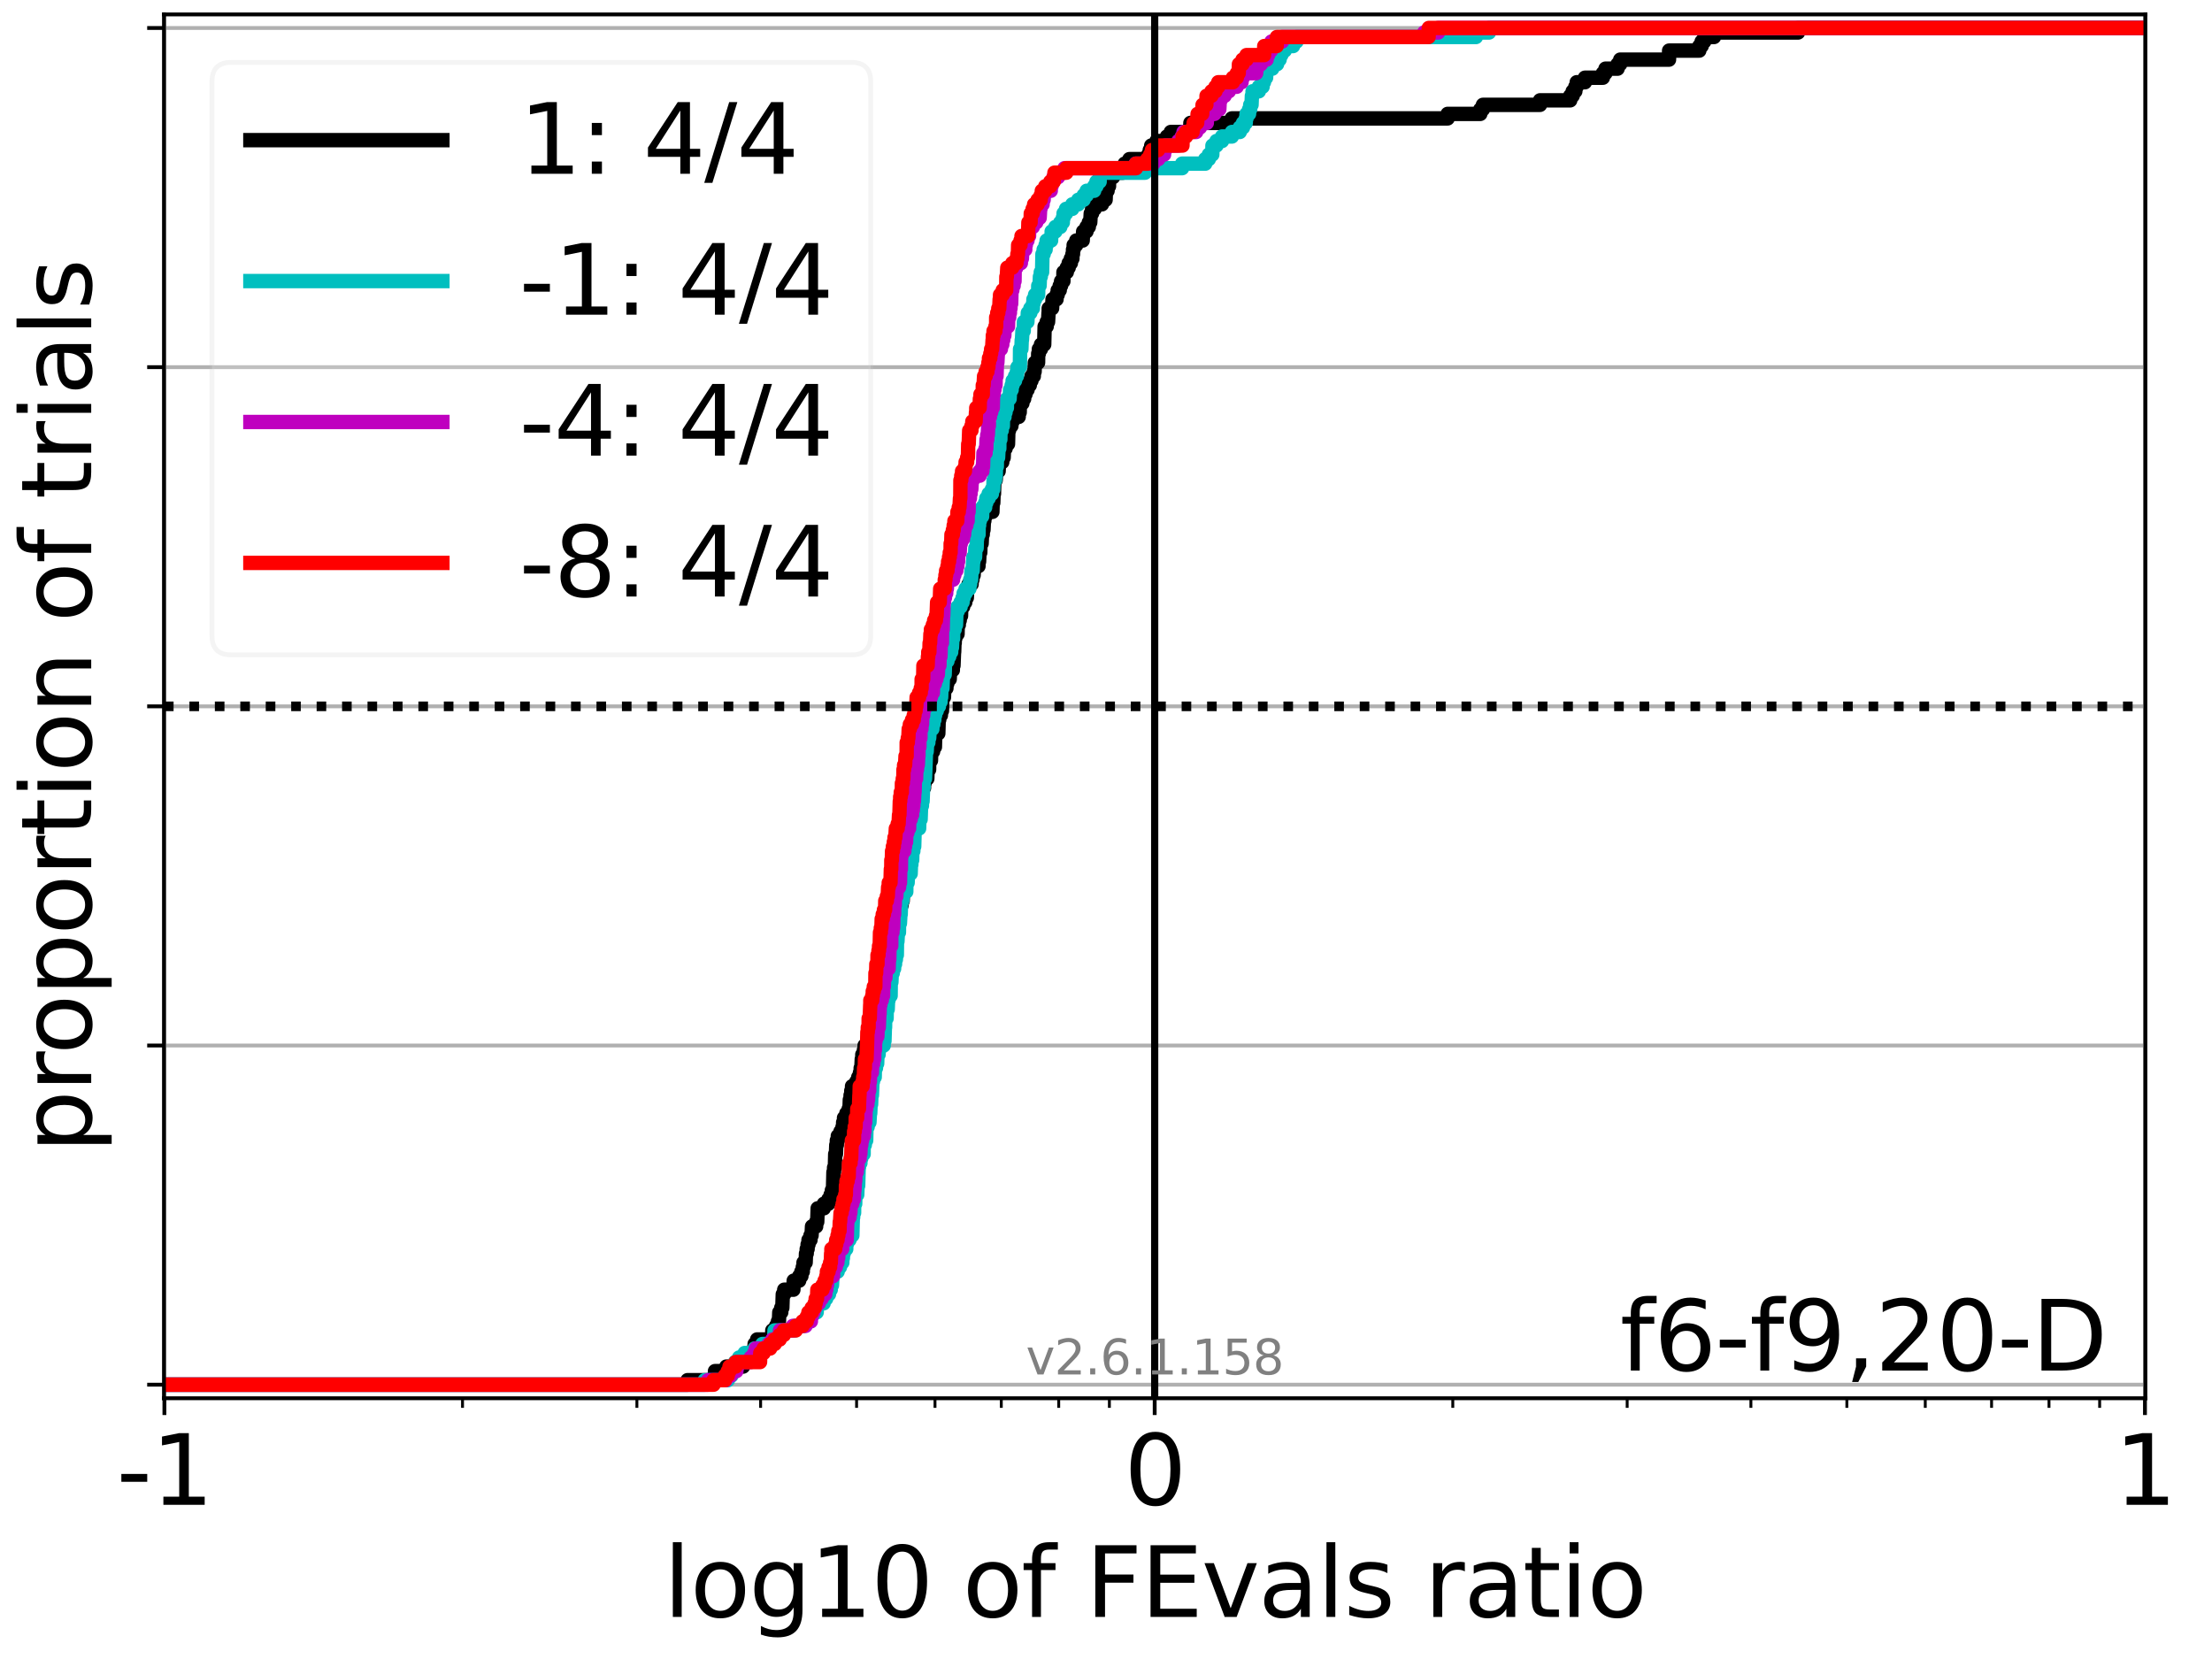 <?xml version="1.0" encoding="utf-8" standalone="no"?>
<!DOCTYPE svg PUBLIC "-//W3C//DTD SVG 1.1//EN"
  "http://www.w3.org/Graphics/SVG/1.1/DTD/svg11.dtd">
<svg xmlns:xlink="http://www.w3.org/1999/xlink" width="460.8pt" height="345.6pt" viewBox="0 0 460.8 345.6" xmlns="http://www.w3.org/2000/svg" version="1.1">
 <defs>
  <style type="text/css">*{stroke-linejoin: round; stroke-linecap: butt}</style>
 </defs>
 <g id="figure_1">
  <g id="patch_1">
   <path d="M 0 345.6 
L 460.8 345.6 
L 460.8 0 
L 0 0 
z
" style="fill: #ffffff"/>
  </g>
  <g id="axes_1">
   <g id="patch_2">
    <path d="M 34.16 291.28 
L 446.924 291.28 
L 446.924 3 
L 34.16 3 
z
" style="fill: #ffffff"/>
   </g>
   <g id="matplotlib.axis_1">
    <g id="xtick_1">
     <g id="line2d_1">
      <path d="M 34.25 291.28 
L 34.25 3 
" clip-path="url(#p2d44ca372a)" style="fill: none; stroke: #b0b0b0; stroke-width: 0.8; stroke-linecap: square"/>
     </g>
     <g id="line2d_2">
      <defs>
       <path id="m8555577635" d="M 0 0 
L 0 3.5 
" style="stroke: #000000; stroke-width: 0.8"/>
      </defs>
      <g>
       <use xlink:href="#m8555577635" x="34.25" y="291.28" style="stroke: #000000; stroke-width: 0.8"/>
      </g>
     </g>
     <g id="text_1">
      <!-- -1 -->
      <g transform="translate(24.279 313.477)scale(0.2 -0.2)">
       <defs>
        <path id="DejaVuSans-2d" d="M 313 2009 
L 1997 2009 
L 1997 1497 
L 313 1497 
L 313 2009 
z
" transform="scale(0.016)"/>
        <path id="DejaVuSans-31" d="M 794 531 
L 1825 531 
L 1825 4091 
L 703 3866 
L 703 4441 
L 1819 4666 
L 2450 4666 
L 2450 531 
L 3481 531 
L 3481 0 
L 794 0 
L 794 531 
z
" transform="scale(0.016)"/>
       </defs>
       <use xlink:href="#DejaVuSans-2d"/>
       <use xlink:href="#DejaVuSans-31" x="36.084"/>
      </g>
     </g>
    </g>
    <g id="xtick_2">
     <g id="line2d_3">
      <path d="M 240.542 291.28 
L 240.542 3 
" clip-path="url(#p2d44ca372a)" style="fill: none; stroke: #b0b0b0; stroke-width: 0.8; stroke-linecap: square"/>
     </g>
     <g id="line2d_4">
      <g>
       <use xlink:href="#m8555577635" x="240.542" y="291.28" style="stroke: #000000; stroke-width: 0.8"/>
      </g>
     </g>
     <g id="text_2">
      <!-- 0 -->
      <g transform="translate(234.18 313.477)scale(0.2 -0.2)">
       <defs>
        <path id="DejaVuSans-30" d="M 2034 4250 
Q 1547 4250 1301 3770 
Q 1056 3291 1056 2328 
Q 1056 1369 1301 889 
Q 1547 409 2034 409 
Q 2525 409 2770 889 
Q 3016 1369 3016 2328 
Q 3016 3291 2770 3770 
Q 2525 4250 2034 4250 
z
M 2034 4750 
Q 2819 4750 3233 4129 
Q 3647 3509 3647 2328 
Q 3647 1150 3233 529 
Q 2819 -91 2034 -91 
Q 1250 -91 836 529 
Q 422 1150 422 2328 
Q 422 3509 836 4129 
Q 1250 4750 2034 4750 
z
" transform="scale(0.016)"/>
       </defs>
       <use xlink:href="#DejaVuSans-30"/>
      </g>
     </g>
    </g>
    <g id="xtick_3">
     <g id="line2d_5">
      <path d="M 446.835 291.28 
L 446.835 3 
" clip-path="url(#p2d44ca372a)" style="fill: none; stroke: #b0b0b0; stroke-width: 0.8; stroke-linecap: square"/>
     </g>
     <g id="line2d_6">
      <g>
       <use xlink:href="#m8555577635" x="446.835" y="291.28" style="stroke: #000000; stroke-width: 0.8"/>
      </g>
     </g>
     <g id="text_3">
      <!-- 1 -->
      <g transform="translate(440.472 313.477)scale(0.2 -0.2)">
       <use xlink:href="#DejaVuSans-31"/>
      </g>
     </g>
    </g>
    <g id="xtick_4">
     <g id="line2d_7">
      <defs>
       <path id="m8c4291e41b" d="M 0 0 
L 0 2 
" style="stroke: #000000; stroke-width: 0.6"/>
      </defs>
      <g>
       <use xlink:href="#m8c4291e41b" x="96.35" y="291.28" style="stroke: #000000; stroke-width: 0.6"/>
      </g>
     </g>
    </g>
    <g id="xtick_5">
     <g id="line2d_8">
      <g>
       <use xlink:href="#m8c4291e41b" x="132.676" y="291.28" style="stroke: #000000; stroke-width: 0.6"/>
      </g>
     </g>
    </g>
    <g id="xtick_6">
     <g id="line2d_9">
      <g>
       <use xlink:href="#m8c4291e41b" x="158.45" y="291.28" style="stroke: #000000; stroke-width: 0.6"/>
      </g>
     </g>
    </g>
    <g id="xtick_7">
     <g id="line2d_10">
      <g>
       <use xlink:href="#m8c4291e41b" x="178.442" y="291.28" style="stroke: #000000; stroke-width: 0.6"/>
      </g>
     </g>
    </g>
    <g id="xtick_8">
     <g id="line2d_11">
      <g>
       <use xlink:href="#m8c4291e41b" x="194.776" y="291.28" style="stroke: #000000; stroke-width: 0.6"/>
      </g>
     </g>
    </g>
    <g id="xtick_9">
     <g id="line2d_12">
      <g>
       <use xlink:href="#m8c4291e41b" x="208.587" y="291.28" style="stroke: #000000; stroke-width: 0.6"/>
      </g>
     </g>
    </g>
    <g id="xtick_10">
     <g id="line2d_13">
      <g>
       <use xlink:href="#m8c4291e41b" x="220.55" y="291.28" style="stroke: #000000; stroke-width: 0.6"/>
      </g>
     </g>
    </g>
    <g id="xtick_11">
     <g id="line2d_14">
      <g>
       <use xlink:href="#m8c4291e41b" x="231.103" y="291.28" style="stroke: #000000; stroke-width: 0.6"/>
      </g>
     </g>
    </g>
    <g id="xtick_12">
     <g id="line2d_15">
      <g>
       <use xlink:href="#m8c4291e41b" x="302.643" y="291.28" style="stroke: #000000; stroke-width: 0.6"/>
      </g>
     </g>
    </g>
    <g id="xtick_13">
     <g id="line2d_16">
      <g>
       <use xlink:href="#m8c4291e41b" x="338.969" y="291.28" style="stroke: #000000; stroke-width: 0.6"/>
      </g>
     </g>
    </g>
    <g id="xtick_14">
     <g id="line2d_17">
      <g>
       <use xlink:href="#m8c4291e41b" x="364.743" y="291.28" style="stroke: #000000; stroke-width: 0.6"/>
      </g>
     </g>
    </g>
    <g id="xtick_15">
     <g id="line2d_18">
      <g>
       <use xlink:href="#m8c4291e41b" x="384.735" y="291.28" style="stroke: #000000; stroke-width: 0.6"/>
      </g>
     </g>
    </g>
    <g id="xtick_16">
     <g id="line2d_19">
      <g>
       <use xlink:href="#m8c4291e41b" x="401.069" y="291.28" style="stroke: #000000; stroke-width: 0.6"/>
      </g>
     </g>
    </g>
    <g id="xtick_17">
     <g id="line2d_20">
      <g>
       <use xlink:href="#m8c4291e41b" x="414.88" y="291.28" style="stroke: #000000; stroke-width: 0.6"/>
      </g>
     </g>
    </g>
    <g id="xtick_18">
     <g id="line2d_21">
      <g>
       <use xlink:href="#m8c4291e41b" x="426.843" y="291.28" style="stroke: #000000; stroke-width: 0.6"/>
      </g>
     </g>
    </g>
    <g id="xtick_19">
     <g id="line2d_22">
      <g>
       <use xlink:href="#m8c4291e41b" x="437.395" y="291.28" style="stroke: #000000; stroke-width: 0.6"/>
      </g>
     </g>
    </g>
    <g id="text_4">
     <!-- log10 of FEvals ratio -->
     <g transform="translate(138.238 336.833)scale(0.2 -0.2)">
      <defs>
       <path id="DejaVuSans-6c" d="M 603 4863 
L 1178 4863 
L 1178 0 
L 603 0 
L 603 4863 
z
" transform="scale(0.016)"/>
       <path id="DejaVuSans-6f" d="M 1959 3097 
Q 1497 3097 1228 2736 
Q 959 2375 959 1747 
Q 959 1119 1226 758 
Q 1494 397 1959 397 
Q 2419 397 2687 759 
Q 2956 1122 2956 1747 
Q 2956 2369 2687 2733 
Q 2419 3097 1959 3097 
z
M 1959 3584 
Q 2709 3584 3137 3096 
Q 3566 2609 3566 1747 
Q 3566 888 3137 398 
Q 2709 -91 1959 -91 
Q 1206 -91 779 398 
Q 353 888 353 1747 
Q 353 2609 779 3096 
Q 1206 3584 1959 3584 
z
" transform="scale(0.016)"/>
       <path id="DejaVuSans-67" d="M 2906 1791 
Q 2906 2416 2648 2759 
Q 2391 3103 1925 3103 
Q 1463 3103 1205 2759 
Q 947 2416 947 1791 
Q 947 1169 1205 825 
Q 1463 481 1925 481 
Q 2391 481 2648 825 
Q 2906 1169 2906 1791 
z
M 3481 434 
Q 3481 -459 3084 -895 
Q 2688 -1331 1869 -1331 
Q 1566 -1331 1297 -1286 
Q 1028 -1241 775 -1147 
L 775 -588 
Q 1028 -725 1275 -790 
Q 1522 -856 1778 -856 
Q 2344 -856 2625 -561 
Q 2906 -266 2906 331 
L 2906 616 
Q 2728 306 2450 153 
Q 2172 0 1784 0 
Q 1141 0 747 490 
Q 353 981 353 1791 
Q 353 2603 747 3093 
Q 1141 3584 1784 3584 
Q 2172 3584 2450 3431 
Q 2728 3278 2906 2969 
L 2906 3500 
L 3481 3500 
L 3481 434 
z
" transform="scale(0.016)"/>
       <path id="DejaVuSans-20" transform="scale(0.016)"/>
       <path id="DejaVuSans-66" d="M 2375 4863 
L 2375 4384 
L 1825 4384 
Q 1516 4384 1395 4259 
Q 1275 4134 1275 3809 
L 1275 3500 
L 2222 3500 
L 2222 3053 
L 1275 3053 
L 1275 0 
L 697 0 
L 697 3053 
L 147 3053 
L 147 3500 
L 697 3500 
L 697 3744 
Q 697 4328 969 4595 
Q 1241 4863 1831 4863 
L 2375 4863 
z
" transform="scale(0.016)"/>
       <path id="DejaVuSans-46" d="M 628 4666 
L 3309 4666 
L 3309 4134 
L 1259 4134 
L 1259 2759 
L 3109 2759 
L 3109 2228 
L 1259 2228 
L 1259 0 
L 628 0 
L 628 4666 
z
" transform="scale(0.016)"/>
       <path id="DejaVuSans-45" d="M 628 4666 
L 3578 4666 
L 3578 4134 
L 1259 4134 
L 1259 2753 
L 3481 2753 
L 3481 2222 
L 1259 2222 
L 1259 531 
L 3634 531 
L 3634 0 
L 628 0 
L 628 4666 
z
" transform="scale(0.016)"/>
       <path id="DejaVuSans-76" d="M 191 3500 
L 800 3500 
L 1894 563 
L 2988 3500 
L 3597 3500 
L 2284 0 
L 1503 0 
L 191 3500 
z
" transform="scale(0.016)"/>
       <path id="DejaVuSans-61" d="M 2194 1759 
Q 1497 1759 1228 1600 
Q 959 1441 959 1056 
Q 959 750 1161 570 
Q 1363 391 1709 391 
Q 2188 391 2477 730 
Q 2766 1069 2766 1631 
L 2766 1759 
L 2194 1759 
z
M 3341 1997 
L 3341 0 
L 2766 0 
L 2766 531 
Q 2569 213 2275 61 
Q 1981 -91 1556 -91 
Q 1019 -91 701 211 
Q 384 513 384 1019 
Q 384 1609 779 1909 
Q 1175 2209 1959 2209 
L 2766 2209 
L 2766 2266 
Q 2766 2663 2505 2880 
Q 2244 3097 1772 3097 
Q 1472 3097 1187 3025 
Q 903 2953 641 2809 
L 641 3341 
Q 956 3463 1253 3523 
Q 1550 3584 1831 3584 
Q 2591 3584 2966 3190 
Q 3341 2797 3341 1997 
z
" transform="scale(0.016)"/>
       <path id="DejaVuSans-73" d="M 2834 3397 
L 2834 2853 
Q 2591 2978 2328 3040 
Q 2066 3103 1784 3103 
Q 1356 3103 1142 2972 
Q 928 2841 928 2578 
Q 928 2378 1081 2264 
Q 1234 2150 1697 2047 
L 1894 2003 
Q 2506 1872 2764 1633 
Q 3022 1394 3022 966 
Q 3022 478 2636 193 
Q 2250 -91 1575 -91 
Q 1294 -91 989 -36 
Q 684 19 347 128 
L 347 722 
Q 666 556 975 473 
Q 1284 391 1588 391 
Q 1994 391 2212 530 
Q 2431 669 2431 922 
Q 2431 1156 2273 1281 
Q 2116 1406 1581 1522 
L 1381 1569 
Q 847 1681 609 1914 
Q 372 2147 372 2553 
Q 372 3047 722 3315 
Q 1072 3584 1716 3584 
Q 2034 3584 2315 3537 
Q 2597 3491 2834 3397 
z
" transform="scale(0.016)"/>
       <path id="DejaVuSans-72" d="M 2631 2963 
Q 2534 3019 2420 3045 
Q 2306 3072 2169 3072 
Q 1681 3072 1420 2755 
Q 1159 2438 1159 1844 
L 1159 0 
L 581 0 
L 581 3500 
L 1159 3500 
L 1159 2956 
Q 1341 3275 1631 3429 
Q 1922 3584 2338 3584 
Q 2397 3584 2469 3576 
Q 2541 3569 2628 3553 
L 2631 2963 
z
" transform="scale(0.016)"/>
       <path id="DejaVuSans-74" d="M 1172 4494 
L 1172 3500 
L 2356 3500 
L 2356 3053 
L 1172 3053 
L 1172 1153 
Q 1172 725 1289 603 
Q 1406 481 1766 481 
L 2356 481 
L 2356 0 
L 1766 0 
Q 1100 0 847 248 
Q 594 497 594 1153 
L 594 3053 
L 172 3053 
L 172 3500 
L 594 3500 
L 594 4494 
L 1172 4494 
z
" transform="scale(0.016)"/>
       <path id="DejaVuSans-69" d="M 603 3500 
L 1178 3500 
L 1178 0 
L 603 0 
L 603 3500 
z
M 603 4863 
L 1178 4863 
L 1178 4134 
L 603 4134 
L 603 4863 
z
" transform="scale(0.016)"/>
      </defs>
      <use xlink:href="#DejaVuSans-6c"/>
      <use xlink:href="#DejaVuSans-6f" x="27.783"/>
      <use xlink:href="#DejaVuSans-67" x="88.965"/>
      <use xlink:href="#DejaVuSans-31" x="152.441"/>
      <use xlink:href="#DejaVuSans-30" x="216.064"/>
      <use xlink:href="#DejaVuSans-20" x="279.688"/>
      <use xlink:href="#DejaVuSans-6f" x="311.475"/>
      <use xlink:href="#DejaVuSans-66" x="372.656"/>
      <use xlink:href="#DejaVuSans-20" x="407.861"/>
      <use xlink:href="#DejaVuSans-46" x="439.648"/>
      <use xlink:href="#DejaVuSans-45" x="497.168"/>
      <use xlink:href="#DejaVuSans-76" x="560.352"/>
      <use xlink:href="#DejaVuSans-61" x="619.531"/>
      <use xlink:href="#DejaVuSans-6c" x="680.811"/>
      <use xlink:href="#DejaVuSans-73" x="708.594"/>
      <use xlink:href="#DejaVuSans-20" x="760.693"/>
      <use xlink:href="#DejaVuSans-72" x="792.48"/>
      <use xlink:href="#DejaVuSans-61" x="833.594"/>
      <use xlink:href="#DejaVuSans-74" x="894.873"/>
      <use xlink:href="#DejaVuSans-69" x="934.082"/>
      <use xlink:href="#DejaVuSans-6f" x="961.865"/>
     </g>
    </g>
   </g>
   <g id="matplotlib.axis_2">
    <g id="ytick_1">
     <g id="line2d_23">
      <path d="M 34.16 288.454 
L 446.924 288.454 
" clip-path="url(#p2d44ca372a)" style="fill: none; stroke: #b0b0b0; stroke-width: 0.8; stroke-linecap: square"/>
     </g>
     <g id="line2d_24">
      <defs>
       <path id="m905c4d4bb1" d="M 0 0 
L -3.5 0 
" style="stroke: #000000; stroke-width: 0.8"/>
      </defs>
      <g>
       <use xlink:href="#m905c4d4bb1" x="34.16" y="288.454" style="stroke: #000000; stroke-width: 0.8"/>
      </g>
     </g>
    </g>
    <g id="ytick_2">
     <g id="line2d_25">
      <path d="M 34.16 217.797 
L 446.924 217.797 
" clip-path="url(#p2d44ca372a)" style="fill: none; stroke: #b0b0b0; stroke-width: 0.8; stroke-linecap: square"/>
     </g>
     <g id="line2d_26">
      <g>
       <use xlink:href="#m905c4d4bb1" x="34.16" y="217.797" style="stroke: #000000; stroke-width: 0.8"/>
      </g>
     </g>
    </g>
    <g id="ytick_3">
     <g id="line2d_27">
      <path d="M 34.16 147.14 
L 446.924 147.14 
" clip-path="url(#p2d44ca372a)" style="fill: none; stroke: #b0b0b0; stroke-width: 0.8; stroke-linecap: square"/>
     </g>
     <g id="line2d_28">
      <g>
       <use xlink:href="#m905c4d4bb1" x="34.16" y="147.14" style="stroke: #000000; stroke-width: 0.8"/>
      </g>
     </g>
    </g>
    <g id="ytick_4">
     <g id="line2d_29">
      <path d="M 34.16 76.483 
L 446.924 76.483 
" clip-path="url(#p2d44ca372a)" style="fill: none; stroke: #b0b0b0; stroke-width: 0.8; stroke-linecap: square"/>
     </g>
     <g id="line2d_30">
      <g>
       <use xlink:href="#m905c4d4bb1" x="34.16" y="76.483" style="stroke: #000000; stroke-width: 0.8"/>
      </g>
     </g>
    </g>
    <g id="ytick_5">
     <g id="line2d_31">
      <path d="M 34.16 5.826 
L 446.924 5.826 
" clip-path="url(#p2d44ca372a)" style="fill: none; stroke: #b0b0b0; stroke-width: 0.8; stroke-linecap: square"/>
     </g>
     <g id="line2d_32">
      <g>
       <use xlink:href="#m905c4d4bb1" x="34.16" y="5.826" style="stroke: #000000; stroke-width: 0.8"/>
      </g>
     </g>
    </g>
    <g id="text_5">
     <!-- proportion of trials -->
     <g transform="translate(19.001 240.146)rotate(-90)scale(0.2 -0.2)">
      <defs>
       <path id="DejaVuSans-70" d="M 1159 525 
L 1159 -1331 
L 581 -1331 
L 581 3500 
L 1159 3500 
L 1159 2969 
Q 1341 3281 1617 3432 
Q 1894 3584 2278 3584 
Q 2916 3584 3314 3078 
Q 3713 2572 3713 1747 
Q 3713 922 3314 415 
Q 2916 -91 2278 -91 
Q 1894 -91 1617 61 
Q 1341 213 1159 525 
z
M 3116 1747 
Q 3116 2381 2855 2742 
Q 2594 3103 2138 3103 
Q 1681 3103 1420 2742 
Q 1159 2381 1159 1747 
Q 1159 1113 1420 752 
Q 1681 391 2138 391 
Q 2594 391 2855 752 
Q 3116 1113 3116 1747 
z
" transform="scale(0.016)"/>
       <path id="DejaVuSans-6e" d="M 3513 2113 
L 3513 0 
L 2938 0 
L 2938 2094 
Q 2938 2591 2744 2837 
Q 2550 3084 2163 3084 
Q 1697 3084 1428 2787 
Q 1159 2491 1159 1978 
L 1159 0 
L 581 0 
L 581 3500 
L 1159 3500 
L 1159 2956 
Q 1366 3272 1645 3428 
Q 1925 3584 2291 3584 
Q 2894 3584 3203 3211 
Q 3513 2838 3513 2113 
z
" transform="scale(0.016)"/>
      </defs>
      <use xlink:href="#DejaVuSans-70"/>
      <use xlink:href="#DejaVuSans-72" x="63.477"/>
      <use xlink:href="#DejaVuSans-6f" x="102.34"/>
      <use xlink:href="#DejaVuSans-70" x="163.521"/>
      <use xlink:href="#DejaVuSans-6f" x="226.998"/>
      <use xlink:href="#DejaVuSans-72" x="288.18"/>
      <use xlink:href="#DejaVuSans-74" x="329.293"/>
      <use xlink:href="#DejaVuSans-69" x="368.502"/>
      <use xlink:href="#DejaVuSans-6f" x="396.285"/>
      <use xlink:href="#DejaVuSans-6e" x="457.467"/>
      <use xlink:href="#DejaVuSans-20" x="520.846"/>
      <use xlink:href="#DejaVuSans-6f" x="552.633"/>
      <use xlink:href="#DejaVuSans-66" x="613.814"/>
      <use xlink:href="#DejaVuSans-20" x="649.02"/>
      <use xlink:href="#DejaVuSans-74" x="680.807"/>
      <use xlink:href="#DejaVuSans-72" x="720.016"/>
      <use xlink:href="#DejaVuSans-69" x="761.129"/>
      <use xlink:href="#DejaVuSans-61" x="788.912"/>
      <use xlink:href="#DejaVuSans-6c" x="850.191"/>
      <use xlink:href="#DejaVuSans-73" x="877.975"/>
     </g>
    </g>
   </g>
   <g id="line2d_33">
    <path d="M 34.16 288.454 
L 143.232 288.454 
L 143.232 287.512 
L 148.796 287.512 
L 148.796 286.57 
L 148.945 286.57 
L 148.945 285.627 
L 151.302 285.627 
L 151.302 284.685 
L 154.794 284.685 
L 154.794 283.743 
L 155.289 283.743 
L 155.289 282.801 
L 156.867 282.801 
L 156.867 281.859 
L 157.015 281.859 
L 157.015 280.917 
L 157.203 280.917 
L 157.203 279.975 
L 157.722 279.975 
L 157.722 279.033 
L 160.866 279.033 
L 160.885 277.149 
L 161.671 277.149 
L 161.671 276.207 
L 162.063 276.207 
L 162.063 275.264 
L 162.267 275.264 
L 162.341 273.38 
L 162.748 273.38 
L 162.748 272.438 
L 162.973 272.438 
L 163.069 269.612 
L 163.368 269.612 
L 163.368 268.67 
L 165.274 268.67 
L 165.345 266.786 
L 166.482 266.786 
L 166.482 265.844 
L 166.944 265.844 
L 166.944 264.901 
L 167.235 264.901 
L 167.235 263.959 
L 167.384 263.959 
L 167.384 263.017 
L 167.83 263.017 
L 167.905 261.133 
L 168.054 261.133 
L 168.054 260.191 
L 168.24 260.191 
L 168.24 259.249 
L 168.428 259.249 
L 168.428 258.307 
L 168.839 258.307 
L 168.839 257.365 
L 169.064 257.365 
L 169.16 255.481 
L 170.017 255.481 
L 170.017 254.538 
L 170.242 254.538 
L 170.338 251.712 
L 171.624 251.712 
L 171.624 250.77 
L 172.573 250.77 
L 172.573 249.828 
L 173.035 249.828 
L 173.035 248.886 
L 173.299 248.886 
L 173.299 247.944 
L 173.524 247.944 
L 173.62 244.175 
L 173.752 244.175 
L 173.752 243.233 
L 173.921 243.233 
L 173.992 240.407 
L 174.141 240.407 
L 174.213 238.523 
L 174.331 238.523 
L 174.331 237.581 
L 174.536 237.581 
L 174.536 236.639 
L 175.1 236.639 
L 175.1 235.697 
L 175.509 235.697 
L 175.509 234.755 
L 175.642 234.755 
L 175.642 233.812 
L 175.825 233.812 
L 175.825 232.87 
L 176.312 232.87 
L 176.312 231.928 
L 176.807 231.928 
L 176.807 230.986 
L 176.969 230.986 
L 177.033 229.102 
L 177.189 229.102 
L 177.189 228.16 
L 177.337 228.16 
L 177.337 227.218 
L 177.495 227.218 
L 177.495 226.276 
L 178.381 226.276 
L 178.381 225.334 
L 178.791 225.334 
L 178.791 224.392 
L 179.146 224.392 
L 179.146 223.449 
L 179.295 223.449 
L 179.295 222.507 
L 179.434 222.507 
L 179.524 220.623 
L 179.634 220.623 
L 179.634 219.681 
L 179.968 219.681 
L 179.968 218.739 
L 180.112 218.739 
L 180.112 217.797 
L 180.706 217.797 
L 180.812 215.913 
L 180.822 215.913 
L 180.822 214.971 
L 181.376 214.971 
L 181.385 213.086 
L 181.915 213.086 
L 182.017 211.202 
L 182.292 211.202 
L 182.399 209.318 
L 182.615 209.318 
L 182.615 208.376 
L 182.736 208.376 
L 182.736 207.434 
L 182.897 207.434 
L 182.997 205.55 
L 183.023 205.55 
L 183.129 202.723 
L 183.254 202.723 
L 183.254 201.781 
L 183.367 201.781 
L 183.367 200.839 
L 183.869 200.839 
L 183.888 198.955 
L 184.076 198.955 
L 184.094 197.071 
L 185.178 197.071 
L 185.178 196.129 
L 185.596 196.129 
L 185.596 195.187 
L 186.275 195.187 
L 186.375 192.36 
L 186.398 192.36 
L 186.398 191.418 
L 187.357 191.418 
L 187.463 189.534 
L 187.553 189.534 
L 187.553 188.592 
L 187.818 188.592 
L 187.818 187.65 
L 188.048 187.65 
L 188.103 185.766 
L 188.28 185.766 
L 188.3 183.882 
L 188.449 183.882 
L 188.449 182.939 
L 188.578 182.939 
L 188.578 181.997 
L 188.901 181.997 
L 188.931 180.113 
L 189.08 180.113 
L 189.113 177.287 
L 189.375 177.287 
L 189.464 174.461 
L 189.582 174.461 
L 189.582 173.519 
L 190.266 173.519 
L 190.292 171.634 
L 190.66 171.634 
L 190.66 170.692 
L 190.775 170.692 
L 190.775 169.75 
L 191.265 169.75 
L 191.265 168.808 
L 191.644 168.808 
L 191.664 166.924 
L 191.84 166.924 
L 191.84 165.982 
L 191.967 165.982 
L 191.988 164.098 
L 192.497 164.098 
L 192.497 163.156 
L 192.617 163.156 
L 192.617 162.213 
L 193.174 162.213 
L 193.227 160.329 
L 193.548 160.329 
L 193.573 158.445 
L 193.936 158.445 
L 193.994 156.561 
L 194.371 156.561 
L 194.371 155.619 
L 194.757 155.619 
L 194.826 152.793 
L 195.465 152.793 
L 195.549 149.966 
L 195.658 149.966 
L 195.658 149.024 
L 196.001 149.024 
L 196.001 148.082 
L 196.226 148.082 
L 196.322 145.256 
L 196.644 145.256 
L 196.707 143.372 
L 197.155 143.372 
L 197.155 142.43 
L 197.338 142.43 
L 197.338 141.487 
L 197.84 141.487 
L 197.919 139.603 
L 198.492 139.603 
L 198.492 138.661 
L 198.628 138.661 
L 198.739 135.835 
L 198.77 135.835 
L 198.831 133.951 
L 198.887 133.951 
L 198.887 133.009 
L 199.011 133.009 
L 199.011 132.067 
L 199.473 132.067 
L 199.512 130.182 
L 199.736 130.182 
L 199.736 129.24 
L 199.925 129.24 
L 199.925 128.298 
L 200.198 128.298 
L 200.246 126.414 
L 200.632 126.414 
L 200.632 125.472 
L 201.084 125.472 
L 201.084 124.53 
L 201.403 124.53 
L 201.493 122.646 
L 201.771 122.646 
L 201.771 121.704 
L 202.402 121.704 
L 202.402 120.761 
L 202.579 120.761 
L 202.579 119.819 
L 202.826 119.819 
L 202.904 117.935 
L 203.836 117.935 
L 203.836 116.993 
L 203.959 116.993 
L 204.057 115.109 
L 204.205 115.109 
L 204.259 113.225 
L 204.491 113.225 
L 204.576 111.341 
L 204.724 111.341 
L 204.724 110.398 
L 204.875 110.398 
L 204.966 108.514 
L 205.056 108.514 
L 205.056 107.572 
L 205.31 107.572 
L 205.31 106.63 
L 206.735 106.63 
L 206.796 104.746 
L 206.918 104.746 
L 206.98 102.862 
L 207.065 102.862 
L 207.146 100.035 
L 207.42 100.035 
L 207.531 98.151 
L 208.033 98.151 
L 208.122 96.267 
L 208.784 96.267 
L 208.784 95.325 
L 209.078 95.325 
L 209.16 93.441 
L 209.482 93.441 
L 209.482 92.499 
L 209.984 92.499 
L 210.06 89.672 
L 210.204 89.672 
L 210.204 88.73 
L 210.692 88.73 
L 210.692 87.788 
L 210.962 87.788 
L 210.962 86.846 
L 212.209 86.846 
L 212.209 85.904 
L 212.42 85.904 
L 212.464 84.02 
L 212.983 84.02 
L 212.983 83.078 
L 213.35 83.078 
L 213.35 82.136 
L 213.633 82.136 
L 213.633 81.194 
L 214.054 81.194 
L 214.054 80.252 
L 214.523 80.252 
L 214.523 79.309 
L 214.871 79.309 
L 214.871 78.367 
L 215.355 78.367 
L 215.355 77.425 
L 215.528 77.425 
L 215.581 75.541 
L 216.25 75.541 
L 216.276 73.657 
L 216.417 73.657 
L 216.417 72.715 
L 216.852 72.715 
L 216.852 71.773 
L 217.527 71.773 
L 217.616 68.004 
L 218.046 68.004 
L 218.046 67.062 
L 218.326 67.062 
L 218.432 65.178 
L 218.463 65.178 
L 218.463 64.236 
L 219.17 64.236 
L 219.264 62.352 
L 220.094 62.352 
L 220.094 61.41 
L 220.339 61.41 
L 220.339 60.468 
L 220.761 60.468 
L 220.761 59.525 
L 221.041 59.525 
L 221.041 58.583 
L 221.525 58.583 
L 221.534 56.699 
L 222.234 56.699 
L 222.234 55.757 
L 222.628 55.757 
L 222.628 54.815 
L 223.079 54.815 
L 223.079 53.873 
L 223.406 53.873 
L 223.406 52.931 
L 223.526 52.931 
L 223.526 51.989 
L 223.664 51.989 
L 223.664 51.047 
L 224.202 51.047 
L 224.202 50.105 
L 225.548 50.105 
L 225.638 48.22 
L 226.335 48.22 
L 226.335 47.278 
L 226.817 47.278 
L 226.817 46.336 
L 227.117 46.336 
L 227.225 44.452 
L 227.5 44.452 
L 227.5 43.51 
L 228.057 43.51 
L 228.057 42.568 
L 229.554 42.568 
L 229.554 41.626 
L 230.318 41.626 
L 230.389 39.742 
L 230.726 39.742 
L 230.726 38.799 
L 231.026 38.799 
L 231.027 36.915 
L 231.872 36.915 
L 231.872 35.973 
L 233.932 35.973 
L 233.932 35.031 
L 234.298 35.031 
L 234.298 34.089 
L 235.278 34.089 
L 235.278 33.147 
L 239.187 33.147 
L 239.187 32.205 
L 239.519 32.205 
L 239.519 31.263 
L 239.819 31.263 
L 239.819 30.321 
L 240.921 30.321 
L 240.921 29.379 
L 243.091 29.379 
L 243.091 28.436 
L 243.899 28.436 
L 243.899 27.494 
L 247.808 27.494 
L 247.808 26.552 
L 247.98 26.552 
L 247.98 25.61 
L 256.601 25.61 
L 256.601 24.668 
L 301.571 24.668 
L 301.571 23.726 
L 308.372 23.726 
L 308.372 22.784 
L 308.923 22.784 
L 308.923 21.842 
L 320.817 21.842 
L 320.817 20.9 
L 327.103 20.9 
L 327.103 19.958 
L 327.619 19.958 
L 327.619 19.016 
L 328.17 19.016 
L 328.17 18.073 
L 328.462 18.073 
L 328.462 17.131 
L 330.17 17.131 
L 330.17 16.189 
L 333.905 16.189 
L 333.905 15.247 
L 334.456 15.247 
L 334.456 14.305 
L 336.971 14.305 
L 336.971 13.363 
L 337.522 13.363 
L 337.522 12.421 
L 347.685 12.421 
L 347.709 10.537 
L 353.994 10.537 
L 353.994 9.595 
L 354.486 9.595 
L 354.486 8.653 
L 355.037 8.653 
L 355.037 7.71 
L 357.061 7.71 
L 357.061 6.768 
L 374.576 6.768 
L 374.576 5.826 
L 446.924 5.826 
L 446.924 5.826 
" clip-path="url(#p2d44ca372a)" style="fill: none; stroke: #000000; stroke-width: 3; stroke-linecap: square"/>
   </g>
   <g id="line2d_34">
    <path clip-path="url(#p2d44ca372a)" style="fill: none; stroke: #000000; stroke-width: 3; stroke-linecap: square"/>
   </g>
   <g id="line2d_35">
    <path d="M 34.16 288.454 
L 146.811 288.454 
L 146.811 287.512 
L 151.624 287.512 
L 151.624 286.57 
L 152.376 286.57 
L 152.376 285.627 
L 153.099 285.627 
L 153.129 283.743 
L 153.962 283.743 
L 153.962 282.801 
L 155.127 282.801 
L 155.127 281.859 
L 157.181 281.859 
L 157.181 280.917 
L 158.823 280.917 
L 158.823 279.975 
L 160.997 279.975 
L 160.997 279.033 
L 161.272 279.033 
L 161.346 277.149 
L 165.589 277.149 
L 165.589 276.207 
L 167.496 276.207 
L 167.496 275.264 
L 168.756 275.264 
L 168.756 274.322 
L 168.979 274.322 
L 168.979 273.38 
L 170.131 273.38 
L 170.239 271.496 
L 171.573 271.496 
L 171.573 270.554 
L 172.101 270.554 
L 172.101 269.612 
L 172.695 269.612 
L 172.695 268.67 
L 173.055 268.67 
L 173.055 267.728 
L 173.313 267.728 
L 173.416 265.844 
L 173.477 265.844 
L 173.477 264.901 
L 174.498 264.901 
L 174.498 263.959 
L 174.981 263.959 
L 174.981 263.017 
L 175.472 263.017 
L 175.472 262.075 
L 175.588 262.075 
L 175.588 261.133 
L 175.758 261.133 
L 175.758 260.191 
L 176.287 260.191 
L 176.287 259.249 
L 176.398 259.249 
L 176.398 258.307 
L 176.955 258.307 
L 176.955 257.365 
L 177.558 257.365 
L 177.659 253.596 
L 177.725 253.596 
L 177.725 252.654 
L 177.921 252.654 
L 177.937 250.77 
L 178.153 250.77 
L 178.18 248.886 
L 178.575 248.886 
L 178.65 247.002 
L 178.771 247.002 
L 178.874 243.233 
L 178.935 243.233 
L 178.935 242.291 
L 179.236 242.291 
L 179.236 241.349 
L 179.403 241.349 
L 179.403 240.407 
L 179.907 240.407 
L 179.91 238.523 
L 180.15 238.523 
L 180.15 237.581 
L 180.438 237.581 
L 180.501 234.755 
L 180.745 234.755 
L 180.745 233.812 
L 181.119 233.812 
L 181.222 231.928 
L 181.283 231.928 
L 181.363 230.044 
L 181.465 230.044 
L 181.527 228.16 
L 181.634 228.16 
L 181.745 225.334 
L 181.848 225.334 
L 181.848 224.392 
L 182.215 224.392 
L 182.255 222.507 
L 182.475 222.507 
L 182.475 221.565 
L 182.727 221.565 
L 182.786 219.681 
L 183.03 219.681 
L 183.03 218.739 
L 183.183 218.739 
L 183.183 217.797 
L 184.093 217.797 
L 184.093 216.855 
L 184.249 216.855 
L 184.337 214.028 
L 184.375 214.028 
L 184.394 212.144 
L 184.694 212.144 
L 184.715 210.26 
L 184.923 210.26 
L 184.996 208.376 
L 185.092 208.376 
L 185.092 207.434 
L 185.531 207.434 
L 185.56 204.608 
L 185.694 204.608 
L 185.774 202.723 
L 185.975 202.723 
L 185.975 201.781 
L 186.256 201.781 
L 186.256 200.839 
L 186.454 200.839 
L 186.454 199.897 
L 186.627 199.897 
L 186.627 198.955 
L 186.823 198.955 
L 186.857 196.129 
L 186.954 196.129 
L 187.042 194.245 
L 187.263 194.245 
L 187.286 192.36 
L 187.468 192.36 
L 187.571 190.476 
L 187.632 190.476 
L 187.714 187.65 
L 187.982 187.65 
L 188.009 185.766 
L 188.791 185.766 
L 188.812 183.882 
L 189.075 183.882 
L 189.135 181.997 
L 189.706 181.997 
L 189.77 180.113 
L 189.852 180.113 
L 189.852 179.171 
L 190.021 179.171 
L 190.073 177.287 
L 190.265 177.287 
L 190.265 176.345 
L 190.442 176.345 
L 190.55 172.576 
L 191.47 172.576 
L 191.517 170.692 
L 191.781 170.692 
L 191.88 167.866 
L 192.054 167.866 
L 192.054 166.924 
L 192.188 166.924 
L 192.298 164.098 
L 192.401 164.098 
L 192.443 162.213 
L 192.691 162.213 
L 192.802 159.387 
L 192.807 159.387 
L 192.898 156.561 
L 193.046 156.561 
L 193.142 154.677 
L 193.391 154.677 
L 193.391 153.735 
L 193.569 153.735 
L 193.67 151.85 
L 194.234 151.85 
L 194.234 150.908 
L 194.43 150.908 
L 194.43 149.966 
L 194.64 149.966 
L 194.64 149.024 
L 194.796 149.024 
L 194.796 148.082 
L 195.139 148.082 
L 195.139 147.14 
L 195.593 147.14 
L 195.593 146.198 
L 195.931 146.198 
L 195.931 145.256 
L 196.056 145.256 
L 196.118 143.372 
L 196.338 143.372 
L 196.449 140.545 
L 196.789 140.545 
L 196.878 137.719 
L 197.366 137.719 
L 197.366 136.777 
L 197.743 136.777 
L 197.743 135.835 
L 198.149 135.835 
L 198.149 134.893 
L 198.311 134.893 
L 198.404 133.009 
L 198.549 133.009 
L 198.578 131.124 
L 198.873 131.124 
L 198.873 130.182 
L 199.151 130.182 
L 199.247 127.356 
L 199.493 127.356 
L 199.493 126.414 
L 200.11 126.414 
L 200.11 125.472 
L 200.517 125.472 
L 200.517 124.53 
L 200.745 124.53 
L 200.745 123.588 
L 201.152 123.588 
L 201.152 122.646 
L 201.941 122.646 
L 201.941 121.704 
L 202.101 121.704 
L 202.101 120.761 
L 202.302 120.761 
L 202.374 118.877 
L 202.626 118.877 
L 202.709 116.993 
L 202.772 116.993 
L 202.772 116.051 
L 203.124 116.051 
L 203.191 114.167 
L 203.446 114.167 
L 203.502 112.283 
L 203.56 112.283 
L 203.56 111.341 
L 203.853 111.341 
L 203.876 109.456 
L 203.966 109.456 
L 203.966 108.514 
L 204.122 108.514 
L 204.122 107.572 
L 204.599 107.572 
L 204.628 105.688 
L 205.221 105.688 
L 205.221 104.746 
L 205.462 104.746 
L 205.462 103.804 
L 205.955 103.804 
L 205.955 102.862 
L 206.627 102.862 
L 206.627 101.92 
L 206.914 101.92 
L 206.987 100.035 
L 207.299 100.035 
L 207.299 99.093 
L 207.44 99.093 
L 207.477 97.209 
L 207.652 97.209 
L 207.666 95.325 
L 207.918 95.325 
L 208.015 93.441 
L 208.17 93.441 
L 208.191 91.557 
L 208.39 91.557 
L 208.419 89.672 
L 208.681 89.672 
L 208.681 88.73 
L 208.915 88.73 
L 208.944 86.846 
L 209.253 86.846 
L 209.253 85.904 
L 209.464 85.904 
L 209.464 84.962 
L 209.751 84.962 
L 209.778 83.078 
L 210.323 83.078 
L 210.418 81.194 
L 210.745 81.194 
L 210.745 80.252 
L 210.943 80.252 
L 210.943 79.309 
L 211.449 79.309 
L 211.449 78.367 
L 211.831 78.367 
L 211.831 77.425 
L 211.967 77.425 
L 211.967 76.483 
L 212.466 76.483 
L 212.497 72.715 
L 212.772 72.715 
L 212.846 70.831 
L 212.89 70.831 
L 212.996 68.946 
L 213.26 68.946 
L 213.297 67.062 
L 214.023 67.062 
L 214.114 65.178 
L 214.639 65.178 
L 214.639 64.236 
L 215.167 64.236 
L 215.167 63.294 
L 215.281 63.294 
L 215.281 62.352 
L 215.628 62.352 
L 215.628 61.41 
L 216.263 61.41 
L 216.287 59.525 
L 216.563 59.525 
L 216.637 57.641 
L 216.813 57.641 
L 216.813 56.699 
L 217.088 56.699 
L 217.162 52.931 
L 217.41 52.931 
L 217.41 51.989 
L 217.819 51.989 
L 217.819 51.047 
L 218.029 51.047 
L 218.029 50.105 
L 218.964 50.105 
L 218.964 49.162 
L 219.077 49.162 
L 219.077 48.22 
L 219.863 48.22 
L 219.863 47.278 
L 220.88 47.278 
L 220.88 46.336 
L 221.405 46.336 
L 221.405 45.394 
L 221.56 45.394 
L 221.56 44.452 
L 222.078 44.452 
L 222.078 43.51 
L 223.372 43.51 
L 223.372 42.568 
L 224.611 42.568 
L 224.611 41.626 
L 225.739 41.626 
L 225.739 40.684 
L 226.374 40.684 
L 226.374 39.742 
L 227.931 39.742 
L 227.931 38.799 
L 228.408 38.799 
L 228.408 37.857 
L 229.075 37.857 
L 229.075 36.915 
L 229.188 36.915 
L 229.188 35.973 
L 238.519 35.973 
L 238.519 35.031 
L 246.257 35.031 
L 246.257 34.089 
L 251.07 34.089 
L 251.07 33.147 
L 251.822 33.147 
L 251.822 32.205 
L 252.545 32.205 
L 252.575 30.321 
L 253.409 30.321 
L 253.409 29.379 
L 254.574 29.379 
L 254.574 28.436 
L 256.627 28.436 
L 256.627 27.494 
L 258.27 27.494 
L 258.27 26.552 
L 258.944 26.552 
L 258.944 25.61 
L 259.515 25.61 
L 259.515 24.668 
L 259.671 24.668 
L 259.671 23.726 
L 260.204 23.726 
L 260.204 22.784 
L 260.443 22.784 
L 260.443 21.842 
L 260.719 21.842 
L 260.793 19.958 
L 260.931 19.958 
L 260.931 19.016 
L 262.245 19.016 
L 262.245 18.073 
L 263.021 18.073 
L 263.021 17.131 
L 263.306 17.131 
L 263.306 16.189 
L 263.748 16.189 
L 263.831 14.305 
L 265.036 14.305 
L 265.036 13.363 
L 266.036 13.363 
L 266.036 12.421 
L 266.561 12.421 
L 266.561 11.479 
L 266.921 11.479 
L 266.921 10.537 
L 267.647 10.537 
L 267.647 9.595 
L 269.369 9.595 
L 269.369 8.653 
L 270.096 8.653 
L 270.096 7.71 
L 307.462 7.71 
L 307.462 6.768 
L 310.192 6.768 
L 310.192 5.826 
L 446.924 5.826 
L 446.924 5.826 
" clip-path="url(#p2d44ca372a)" style="fill: none; stroke: #00bfbf; stroke-width: 3; stroke-linecap: square"/>
   </g>
   <g id="line2d_36">
    <path clip-path="url(#p2d44ca372a)" style="fill: none; stroke: #00bfbf; stroke-width: 3; stroke-linecap: square"/>
   </g>
   <g id="line2d_37">
    <path d="M 34.16 288.454 
L 147.501 288.454 
L 147.501 287.512 
L 151.185 287.512 
L 151.185 286.57 
L 152.209 286.57 
L 152.209 285.627 
L 153.404 285.627 
L 153.404 284.685 
L 153.648 284.685 
L 153.648 283.743 
L 156.379 283.743 
L 156.379 282.801 
L 157.111 282.801 
L 157.111 281.859 
L 157.456 281.859 
L 157.456 280.917 
L 160.101 280.917 
L 160.101 279.975 
L 160.891 279.975 
L 160.891 279.033 
L 162.308 279.033 
L 162.308 278.091 
L 162.48 278.091 
L 162.48 277.149 
L 165.173 277.149 
L 165.173 276.207 
L 167.809 276.207 
L 167.809 275.264 
L 168.921 275.264 
L 168.921 274.322 
L 169.086 274.322 
L 169.086 273.38 
L 169.467 273.38 
L 169.467 272.438 
L 169.834 272.438 
L 169.834 271.496 
L 170.578 271.496 
L 170.578 270.554 
L 171.162 270.554 
L 171.162 269.612 
L 171.91 269.612 
L 171.91 268.67 
L 172.118 268.67 
L 172.118 267.728 
L 172.282 267.728 
L 172.282 266.786 
L 172.445 266.786 
L 172.445 265.844 
L 173.527 265.844 
L 173.582 263.959 
L 174.103 263.959 
L 174.103 263.017 
L 174.438 263.017 
L 174.438 262.075 
L 174.612 262.075 
L 174.693 260.191 
L 175.434 260.191 
L 175.434 259.249 
L 175.549 259.249 
L 175.549 258.307 
L 176.379 258.307 
L 176.49 254.538 
L 176.546 254.538 
L 176.546 253.596 
L 176.981 253.596 
L 176.981 252.654 
L 177.141 252.654 
L 177.243 250.77 
L 177.549 250.77 
L 177.549 249.828 
L 177.87 249.828 
L 177.941 247.944 
L 177.99 247.944 
L 178.093 246.06 
L 178.148 246.06 
L 178.218 244.175 
L 178.47 244.175 
L 178.47 243.233 
L 178.617 243.233 
L 178.672 241.349 
L 179.074 241.349 
L 179.074 240.407 
L 179.218 240.407 
L 179.318 238.523 
L 179.426 238.523 
L 179.426 237.581 
L 179.59 237.581 
L 179.59 236.639 
L 179.945 236.639 
L 179.945 235.697 
L 180.066 235.697 
L 180.071 233.812 
L 180.23 233.812 
L 180.329 230.986 
L 180.438 230.986 
L 180.438 230.044 
L 180.694 230.044 
L 180.694 229.102 
L 180.835 229.102 
L 180.901 227.218 
L 181.066 227.218 
L 181.074 225.334 
L 181.215 225.334 
L 181.221 223.449 
L 181.618 223.449 
L 181.683 221.565 
L 181.92 221.565 
L 181.92 220.623 
L 182.109 220.623 
L 182.154 218.739 
L 182.263 218.739 
L 182.311 216.855 
L 182.403 216.855 
L 182.403 215.913 
L 182.769 215.913 
L 182.844 214.028 
L 183.063 214.028 
L 183.171 211.202 
L 183.224 211.202 
L 183.265 209.318 
L 183.396 209.318 
L 183.396 208.376 
L 183.687 208.376 
L 183.687 207.434 
L 183.956 207.434 
L 183.971 205.55 
L 184.115 205.55 
L 184.174 203.665 
L 184.444 203.665 
L 184.535 201.781 
L 185.118 201.781 
L 185.163 199.897 
L 185.249 199.897 
L 185.3 197.071 
L 185.662 197.071 
L 185.682 194.245 
L 185.915 194.245 
L 185.915 193.302 
L 186.048 193.302 
L 186.131 190.476 
L 186.255 190.476 
L 186.297 188.592 
L 186.389 188.592 
L 186.42 186.708 
L 186.724 186.708 
L 186.79 184.824 
L 187.3 184.824 
L 187.3 183.882 
L 187.481 183.882 
L 187.538 181.055 
L 187.664 181.055 
L 187.699 178.229 
L 187.844 178.229 
L 187.844 177.287 
L 188.386 177.287 
L 188.386 176.345 
L 188.529 176.345 
L 188.529 175.403 
L 188.75 175.403 
L 188.793 173.519 
L 189.014 173.519 
L 189.014 172.576 
L 189.378 172.576 
L 189.417 170.692 
L 189.711 170.692 
L 189.711 169.75 
L 190.005 169.75 
L 190.005 168.808 
L 190.146 168.808 
L 190.146 167.866 
L 190.265 167.866 
L 190.265 166.924 
L 190.379 166.924 
L 190.479 165.04 
L 190.517 165.04 
L 190.595 162.213 
L 190.834 162.213 
L 190.893 160.329 
L 191.025 160.329 
L 191.025 159.387 
L 191.187 159.387 
L 191.273 157.503 
L 191.327 157.503 
L 191.328 155.619 
L 191.525 155.619 
L 191.53 153.735 
L 191.743 153.735 
L 191.747 151.85 
L 191.955 151.85 
L 191.955 150.908 
L 192.078 150.908 
L 192.129 149.024 
L 192.318 149.024 
L 192.318 148.082 
L 192.439 148.082 
L 192.439 147.14 
L 193.016 147.14 
L 193.016 146.198 
L 193.707 146.198 
L 193.707 145.256 
L 193.925 145.256 
L 193.925 144.314 
L 194.338 144.314 
L 194.368 142.43 
L 194.747 142.43 
L 194.747 141.487 
L 195.07 141.487 
L 195.07 140.545 
L 195.359 140.545 
L 195.458 138.661 
L 195.694 138.661 
L 195.737 136.777 
L 195.908 136.777 
L 195.997 133.951 
L 196.215 133.951 
L 196.246 131.124 
L 196.363 131.124 
L 196.447 128.298 
L 196.494 128.298 
L 196.593 125.472 
L 196.663 125.472 
L 196.663 124.53 
L 196.851 124.53 
L 196.851 123.588 
L 197.111 123.588 
L 197.111 122.646 
L 197.252 122.646 
L 197.309 120.761 
L 198.544 120.761 
L 198.544 119.819 
L 198.802 119.819 
L 198.802 118.877 
L 199.215 118.877 
L 199.215 117.935 
L 199.447 117.935 
L 199.447 116.993 
L 199.592 116.993 
L 199.663 115.109 
L 199.922 115.109 
L 200.008 113.225 
L 200.158 113.225 
L 200.158 112.283 
L 200.616 112.283 
L 200.616 111.341 
L 200.841 111.341 
L 200.841 110.398 
L 200.959 110.398 
L 200.959 109.456 
L 201.315 109.456 
L 201.315 108.514 
L 201.575 108.514 
L 201.588 106.63 
L 201.771 106.63 
L 201.811 103.804 
L 202.055 103.804 
L 202.055 102.862 
L 202.19 102.862 
L 202.19 101.92 
L 202.347 101.92 
L 202.444 100.035 
L 202.661 100.035 
L 202.661 99.093 
L 204.086 99.093 
L 204.086 98.151 
L 204.653 98.151 
L 204.653 97.209 
L 204.786 97.209 
L 204.871 94.383 
L 205.305 94.383 
L 205.305 93.441 
L 205.455 93.441 
L 205.518 91.557 
L 205.661 91.557 
L 205.661 90.615 
L 205.773 90.615 
L 205.863 88.73 
L 205.99 88.73 
L 206.009 86.846 
L 206.226 86.846 
L 206.226 85.904 
L 206.479 85.904 
L 206.479 84.962 
L 206.81 84.962 
L 206.879 82.136 
L 207.027 82.136 
L 207.027 81.194 
L 207.166 81.194 
L 207.166 80.252 
L 207.384 80.252 
L 207.426 78.367 
L 207.594 78.367 
L 207.674 75.541 
L 207.77 75.541 
L 207.87 73.657 
L 207.918 73.657 
L 207.918 72.715 
L 208.508 72.715 
L 208.508 71.773 
L 208.793 71.773 
L 208.793 70.831 
L 208.99 70.831 
L 208.99 69.888 
L 209.226 69.888 
L 209.298 68.004 
L 209.988 68.004 
L 210.027 66.12 
L 210.232 66.12 
L 210.232 65.178 
L 210.383 65.178 
L 210.383 64.236 
L 210.506 64.236 
L 210.506 63.294 
L 210.643 63.294 
L 210.715 60.468 
L 210.887 60.468 
L 210.887 59.525 
L 211.156 59.525 
L 211.156 58.583 
L 211.343 58.583 
L 211.382 55.757 
L 211.726 55.757 
L 211.726 54.815 
L 212.662 54.815 
L 212.662 53.873 
L 212.879 53.873 
L 212.964 51.989 
L 213.58 51.989 
L 213.58 51.047 
L 213.696 51.047 
L 213.696 50.105 
L 214.04 50.105 
L 214.04 49.162 
L 214.371 49.162 
L 214.373 47.278 
L 215.161 47.278 
L 215.161 46.336 
L 215.879 46.336 
L 215.879 45.394 
L 216.578 45.394 
L 216.685 43.51 
L 216.75 43.51 
L 216.75 42.568 
L 217.194 42.568 
L 217.194 41.626 
L 217.411 41.626 
L 217.475 39.742 
L 218.893 39.742 
L 218.893 38.799 
L 219.064 38.799 
L 219.064 37.857 
L 219.444 37.857 
L 219.444 36.915 
L 220.411 36.915 
L 220.411 35.973 
L 221.758 35.973 
L 221.758 35.031 
L 236.594 35.031 
L 236.594 34.089 
L 240.278 34.089 
L 240.278 33.147 
L 241.302 33.147 
L 241.302 32.205 
L 242.497 32.205 
L 242.497 31.263 
L 242.741 31.263 
L 242.741 30.321 
L 245.473 30.321 
L 245.473 29.379 
L 246.205 29.379 
L 246.205 28.436 
L 246.549 28.436 
L 246.549 27.494 
L 249.194 27.494 
L 249.194 26.552 
L 249.984 26.552 
L 249.984 25.61 
L 251.402 25.61 
L 251.402 24.668 
L 251.573 24.668 
L 251.573 23.726 
L 252.995 23.726 
L 252.995 22.784 
L 254.005 22.784 
L 254.106 20.9 
L 254.267 20.9 
L 254.267 19.958 
L 255.116 19.958 
L 255.116 19.016 
L 256.001 19.016 
L 256.001 18.073 
L 257.631 18.073 
L 257.631 17.131 
L 258.641 17.131 
L 258.641 16.189 
L 258.913 16.189 
L 258.913 15.247 
L 261.675 15.247 
L 261.675 14.305 
L 261.864 14.305 
L 261.864 13.363 
L 262.686 13.363 
L 262.686 12.421 
L 263.857 12.421 
L 263.857 11.479 
L 264.178 11.479 
L 264.178 10.537 
L 264.776 10.537 
L 264.867 8.653 
L 267.091 8.653 
L 267.091 7.71 
L 296.687 7.71 
L 296.687 6.768 
L 299.599 6.768 
L 299.599 5.826 
L 446.924 5.826 
L 446.924 5.826 
" clip-path="url(#p2d44ca372a)" style="fill: none; stroke: #bf00bf; stroke-width: 3; stroke-linecap: square"/>
   </g>
   <g id="line2d_38">
    <path clip-path="url(#p2d44ca372a)" style="fill: none; stroke: #bf00bf; stroke-width: 3; stroke-linecap: square"/>
   </g>
   <g id="line2d_39">
    <path d="M 34.16 288.454 
L 148.644 288.454 
L 148.644 287.512 
L 151.007 287.512 
L 151.007 286.57 
L 151.608 286.57 
L 151.608 285.627 
L 151.969 285.627 
L 151.969 284.685 
L 153.248 284.685 
L 153.248 283.743 
L 158.331 283.743 
L 158.376 281.859 
L 159.074 281.859 
L 159.074 280.917 
L 160.436 280.917 
L 160.436 279.975 
L 161.394 279.975 
L 161.394 279.033 
L 162.432 279.033 
L 162.432 278.091 
L 163.303 278.091 
L 163.303 277.149 
L 165.785 277.149 
L 165.785 276.207 
L 167.184 276.207 
L 167.184 275.264 
L 168.051 275.264 
L 168.051 274.322 
L 168.403 274.322 
L 168.403 273.38 
L 169.097 273.38 
L 169.097 272.438 
L 169.7 272.438 
L 169.7 271.496 
L 169.916 271.496 
L 169.916 270.554 
L 170.198 270.554 
L 170.268 268.67 
L 171.331 268.67 
L 171.331 267.728 
L 171.777 267.728 
L 171.777 266.786 
L 172.129 266.786 
L 172.129 265.844 
L 172.26 265.844 
L 172.26 264.901 
L 172.607 264.901 
L 172.607 263.959 
L 172.926 263.959 
L 172.926 263.017 
L 173.075 263.017 
L 173.136 261.133 
L 173.193 261.133 
L 173.193 260.191 
L 173.998 260.191 
L 173.998 259.249 
L 174.2 259.249 
L 174.2 258.307 
L 174.472 258.307 
L 174.472 257.365 
L 174.645 257.365 
L 174.645 256.423 
L 174.882 256.423 
L 174.939 254.538 
L 175 254.538 
L 175.106 252.654 
L 175.322 252.654 
L 175.322 251.712 
L 175.542 251.712 
L 175.542 250.77 
L 175.71 250.77 
L 175.71 249.828 
L 176.065 249.828 
L 176.065 248.886 
L 176.207 248.886 
L 176.224 247.002 
L 176.333 247.002 
L 176.333 246.06 
L 176.576 246.06 
L 176.576 245.118 
L 176.795 245.118 
L 176.861 242.291 
L 177.187 242.291 
L 177.187 241.349 
L 177.312 241.349 
L 177.399 238.523 
L 177.455 238.523 
L 177.455 237.581 
L 177.896 237.581 
L 177.925 235.697 
L 178.059 235.697 
L 178.059 234.755 
L 178.237 234.755 
L 178.269 232.87 
L 178.556 232.87 
L 178.588 230.986 
L 178.924 230.986 
L 179.029 228.16 
L 179.048 228.16 
L 179.1 226.276 
L 179.689 226.276 
L 179.689 225.334 
L 179.825 225.334 
L 179.825 224.392 
L 179.959 224.392 
L 180.007 222.507 
L 180.164 222.507 
L 180.187 220.623 
L 180.508 220.623 
L 180.618 217.797 
L 180.625 217.797 
L 180.695 214.971 
L 180.779 214.971 
L 180.779 214.028 
L 180.943 214.028 
L 180.96 212.144 
L 181.181 212.144 
L 181.284 209.318 
L 181.308 209.318 
L 181.308 208.376 
L 181.696 208.376 
L 181.696 207.434 
L 181.81 207.434 
L 181.81 206.492 
L 182.028 206.492 
L 182.028 205.55 
L 182.344 205.55 
L 182.372 202.723 
L 182.515 202.723 
L 182.56 200.839 
L 182.792 200.839 
L 182.803 198.955 
L 183.004 198.955 
L 183.004 198.013 
L 183.119 198.013 
L 183.119 197.071 
L 183.26 197.071 
L 183.321 194.245 
L 183.494 194.245 
L 183.494 193.302 
L 183.616 193.302 
L 183.675 191.418 
L 183.889 191.418 
L 183.889 190.476 
L 184.141 190.476 
L 184.141 189.534 
L 184.385 189.534 
L 184.421 187.65 
L 184.749 187.65 
L 184.749 186.708 
L 184.934 186.708 
L 185.011 184.824 
L 185.142 184.824 
L 185.142 183.882 
L 185.507 183.882 
L 185.582 181.055 
L 185.67 181.055 
L 185.678 179.171 
L 185.789 179.171 
L 185.834 177.287 
L 186.006 177.287 
L 186.006 176.345 
L 186.197 176.345 
L 186.197 175.403 
L 186.344 175.403 
L 186.344 174.461 
L 186.517 174.461 
L 186.623 172.576 
L 187.002 172.576 
L 187.002 171.634 
L 187.19 171.634 
L 187.282 169.75 
L 187.364 169.75 
L 187.446 166.924 
L 187.523 166.924 
L 187.523 165.982 
L 187.649 165.982 
L 187.649 165.04 
L 187.867 165.04 
L 187.886 163.156 
L 188.064 163.156 
L 188.064 162.213 
L 188.183 162.213 
L 188.207 160.329 
L 188.336 160.329 
L 188.336 159.387 
L 188.546 159.387 
L 188.638 157.503 
L 188.866 157.503 
L 188.88 154.677 
L 189.111 154.677 
L 189.111 153.735 
L 189.223 153.735 
L 189.307 151.85 
L 189.539 151.85 
L 189.539 150.908 
L 189.983 150.908 
L 189.983 149.966 
L 190.349 149.966 
L 190.349 149.024 
L 190.503 149.024 
L 190.503 148.082 
L 190.73 148.082 
L 190.73 147.14 
L 190.881 147.14 
L 190.954 145.256 
L 191.464 145.256 
L 191.464 144.314 
L 191.811 144.314 
L 191.811 143.372 
L 191.984 143.372 
L 191.995 141.487 
L 192.314 141.487 
L 192.363 138.661 
L 193.243 138.661 
L 193.307 136.777 
L 193.373 136.777 
L 193.373 135.835 
L 193.605 135.835 
L 193.654 133.951 
L 193.754 133.951 
L 193.827 132.067 
L 193.926 132.067 
L 193.926 131.124 
L 194.326 131.124 
L 194.326 130.182 
L 194.599 130.182 
L 194.599 129.24 
L 194.97 129.24 
L 194.97 128.298 
L 195.111 128.298 
L 195.216 125.472 
L 195.767 125.472 
L 195.863 122.646 
L 196.81 122.646 
L 196.813 120.761 
L 196.954 120.761 
L 196.954 119.819 
L 197.093 119.819 
L 197.093 118.877 
L 197.375 118.877 
L 197.375 117.935 
L 197.506 117.935 
L 197.506 116.993 
L 197.705 116.993 
L 197.705 116.051 
L 197.853 116.051 
L 197.853 115.109 
L 198.026 115.109 
L 198.038 113.225 
L 198.153 113.225 
L 198.208 111.341 
L 198.5 111.341 
L 198.5 110.398 
L 198.673 110.398 
L 198.673 109.456 
L 198.823 109.456 
L 198.823 108.514 
L 199.415 108.514 
L 199.455 106.63 
L 199.728 106.63 
L 199.728 105.688 
L 199.881 105.688 
L 199.98 103.804 
L 200.051 103.804 
L 200.075 100.035 
L 200.247 100.035 
L 200.247 99.093 
L 200.417 99.093 
L 200.417 98.151 
L 201.012 98.151 
L 201.012 97.209 
L 201.152 97.209 
L 201.152 96.267 
L 201.473 96.267 
L 201.473 95.325 
L 201.637 95.325 
L 201.697 92.499 
L 201.799 92.499 
L 201.904 89.672 
L 202.369 89.672 
L 202.369 88.73 
L 202.551 88.73 
L 202.551 87.788 
L 203.234 87.788 
L 203.315 85.904 
L 203.374 85.904 
L 203.374 84.962 
L 204.08 84.962 
L 204.126 83.078 
L 204.25 83.078 
L 204.25 82.136 
L 204.727 82.136 
L 204.732 80.252 
L 204.897 80.252 
L 205.001 78.367 
L 205.333 78.367 
L 205.333 77.425 
L 205.693 77.425 
L 205.693 76.483 
L 205.9 76.483 
L 205.9 75.541 
L 206.022 75.541 
L 206.022 74.599 
L 206.302 74.599 
L 206.302 73.657 
L 206.472 73.657 
L 206.472 72.715 
L 206.669 72.715 
L 206.78 70.831 
L 206.824 70.831 
L 206.824 69.888 
L 206.973 69.888 
L 206.973 68.946 
L 207.363 68.946 
L 207.363 68.004 
L 207.514 68.004 
L 207.522 66.12 
L 207.743 66.12 
L 207.743 65.178 
L 207.965 65.178 
L 207.965 64.236 
L 208.161 64.236 
L 208.244 62.352 
L 208.325 62.352 
L 208.325 61.41 
L 208.884 61.41 
L 208.884 60.468 
L 209.604 60.468 
L 209.643 57.641 
L 209.736 57.641 
L 209.842 55.757 
L 210.88 55.757 
L 210.88 54.815 
L 211.751 54.815 
L 211.751 53.873 
L 211.941 53.873 
L 211.941 52.931 
L 212.056 52.931 
L 212.1 51.047 
L 212.589 51.047 
L 212.589 50.105 
L 212.799 50.105 
L 212.799 49.162 
L 214.161 49.162 
L 214.233 46.336 
L 214.688 46.336 
L 214.732 44.452 
L 215.119 44.452 
L 215.119 43.51 
L 215.43 43.51 
L 215.43 42.568 
L 216.157 42.568 
L 216.157 41.626 
L 216.792 41.626 
L 216.792 40.684 
L 217.028 40.684 
L 217.028 39.742 
L 217.75 39.742 
L 217.75 38.799 
L 218.788 38.799 
L 218.788 37.857 
L 219.51 37.857 
L 219.51 36.915 
L 219.659 36.915 
L 219.659 35.973 
L 222.141 35.973 
L 222.141 35.031 
L 236.643 35.031 
L 236.643 34.089 
L 239.006 34.089 
L 239.006 33.147 
L 239.607 33.147 
L 239.607 32.205 
L 239.967 32.205 
L 239.967 31.263 
L 241.247 31.263 
L 241.247 30.321 
L 246.33 30.321 
L 246.374 28.436 
L 247.073 28.436 
L 247.073 27.494 
L 248.435 27.494 
L 248.435 26.552 
L 248.652 26.552 
L 248.652 25.61 
L 249.393 25.61 
L 249.481 23.726 
L 250.431 23.726 
L 250.517 21.842 
L 251.302 21.842 
L 251.346 19.958 
L 252.377 19.958 
L 252.377 19.016 
L 253.207 19.016 
L 253.207 18.073 
L 253.784 18.073 
L 253.784 17.131 
L 256.824 17.131 
L 256.824 16.189 
L 257.654 16.189 
L 257.654 15.247 
L 258.052 15.247 
L 258.092 13.363 
L 258.837 13.363 
L 258.837 12.421 
L 259.666 12.421 
L 259.666 11.479 
L 263.329 11.479 
L 263.368 9.595 
L 265.96 9.595 
L 266 7.71 
L 297.603 7.71 
L 297.642 5.826 
L 446.924 5.826 
L 446.924 5.826 
" clip-path="url(#p2d44ca372a)" style="fill: none; stroke: #ff0000; stroke-width: 3; stroke-linecap: square"/>
   </g>
   <g id="line2d_40">
    <path clip-path="url(#p2d44ca372a)" style="fill: none; stroke: #ff0000; stroke-width: 3; stroke-linecap: square"/>
   </g>
   <g id="line2d_41">
    <path d="M 240.542 291.28 
L 240.542 3 
" clip-path="url(#p2d44ca372a)" style="fill: none; stroke: #000000; stroke-width: 1.5; stroke-linecap: square"/>
   </g>
   <g id="line2d_42">
    <path d="M 34.16 147.14 
L 446.924 147.14 
" clip-path="url(#p2d44ca372a)" style="fill: none; stroke-dasharray: 2,3.3; stroke-dashoffset: 0; stroke: #000000; stroke-width: 2"/>
   </g>
   <g id="patch_3">
    <path d="M 34.16 291.28 
L 34.16 3 
" style="fill: none; stroke: #000000; stroke-width: 0.8; stroke-linejoin: miter; stroke-linecap: square"/>
   </g>
   <g id="patch_4">
    <path d="M 446.924 291.28 
L 446.924 3 
" style="fill: none; stroke: #000000; stroke-width: 0.8; stroke-linejoin: miter; stroke-linecap: square"/>
   </g>
   <g id="patch_5">
    <path d="M 34.16 291.28 
L 446.924 291.28 
" style="fill: none; stroke: #000000; stroke-width: 0.8; stroke-linejoin: miter; stroke-linecap: square"/>
   </g>
   <g id="patch_6">
    <path d="M 34.16 3 
L 446.924 3 
" style="fill: none; stroke: #000000; stroke-width: 0.8; stroke-linejoin: miter; stroke-linecap: square"/>
   </g>
   <g id="text_6">
    <!-- f6-f9,20-D -->
    <g transform="translate(337.5 285.514)scale(0.2 -0.2)">
     <defs>
      <path id="DejaVuSans-36" d="M 2113 2584 
Q 1688 2584 1439 2293 
Q 1191 2003 1191 1497 
Q 1191 994 1439 701 
Q 1688 409 2113 409 
Q 2538 409 2786 701 
Q 3034 994 3034 1497 
Q 3034 2003 2786 2293 
Q 2538 2584 2113 2584 
z
M 3366 4563 
L 3366 3988 
Q 3128 4100 2886 4159 
Q 2644 4219 2406 4219 
Q 1781 4219 1451 3797 
Q 1122 3375 1075 2522 
Q 1259 2794 1537 2939 
Q 1816 3084 2150 3084 
Q 2853 3084 3261 2657 
Q 3669 2231 3669 1497 
Q 3669 778 3244 343 
Q 2819 -91 2113 -91 
Q 1303 -91 875 529 
Q 447 1150 447 2328 
Q 447 3434 972 4092 
Q 1497 4750 2381 4750 
Q 2619 4750 2861 4703 
Q 3103 4656 3366 4563 
z
" transform="scale(0.016)"/>
      <path id="DejaVuSans-39" d="M 703 97 
L 703 672 
Q 941 559 1184 500 
Q 1428 441 1663 441 
Q 2288 441 2617 861 
Q 2947 1281 2994 2138 
Q 2813 1869 2534 1725 
Q 2256 1581 1919 1581 
Q 1219 1581 811 2004 
Q 403 2428 403 3163 
Q 403 3881 828 4315 
Q 1253 4750 1959 4750 
Q 2769 4750 3195 4129 
Q 3622 3509 3622 2328 
Q 3622 1225 3098 567 
Q 2575 -91 1691 -91 
Q 1453 -91 1209 -44 
Q 966 3 703 97 
z
M 1959 2075 
Q 2384 2075 2632 2365 
Q 2881 2656 2881 3163 
Q 2881 3666 2632 3958 
Q 2384 4250 1959 4250 
Q 1534 4250 1286 3958 
Q 1038 3666 1038 3163 
Q 1038 2656 1286 2365 
Q 1534 2075 1959 2075 
z
" transform="scale(0.016)"/>
      <path id="DejaVuSans-2c" d="M 750 794 
L 1409 794 
L 1409 256 
L 897 -744 
L 494 -744 
L 750 256 
L 750 794 
z
" transform="scale(0.016)"/>
      <path id="DejaVuSans-32" d="M 1228 531 
L 3431 531 
L 3431 0 
L 469 0 
L 469 531 
Q 828 903 1448 1529 
Q 2069 2156 2228 2338 
Q 2531 2678 2651 2914 
Q 2772 3150 2772 3378 
Q 2772 3750 2511 3984 
Q 2250 4219 1831 4219 
Q 1534 4219 1204 4116 
Q 875 4013 500 3803 
L 500 4441 
Q 881 4594 1212 4672 
Q 1544 4750 1819 4750 
Q 2544 4750 2975 4387 
Q 3406 4025 3406 3419 
Q 3406 3131 3298 2873 
Q 3191 2616 2906 2266 
Q 2828 2175 2409 1742 
Q 1991 1309 1228 531 
z
" transform="scale(0.016)"/>
      <path id="DejaVuSans-44" d="M 1259 4147 
L 1259 519 
L 2022 519 
Q 2988 519 3436 956 
Q 3884 1394 3884 2338 
Q 3884 3275 3436 3711 
Q 2988 4147 2022 4147 
L 1259 4147 
z
M 628 4666 
L 1925 4666 
Q 3281 4666 3915 4102 
Q 4550 3538 4550 2338 
Q 4550 1131 3912 565 
Q 3275 0 1925 0 
L 628 0 
L 628 4666 
z
" transform="scale(0.016)"/>
     </defs>
     <use xlink:href="#DejaVuSans-66"/>
     <use xlink:href="#DejaVuSans-36" x="35.205"/>
     <use xlink:href="#DejaVuSans-2d" x="98.828"/>
     <use xlink:href="#DejaVuSans-66" x="134.912"/>
     <use xlink:href="#DejaVuSans-39" x="170.117"/>
     <use xlink:href="#DejaVuSans-2c" x="233.74"/>
     <use xlink:href="#DejaVuSans-32" x="265.527"/>
     <use xlink:href="#DejaVuSans-30" x="329.15"/>
     <use xlink:href="#DejaVuSans-2d" x="392.773"/>
     <use xlink:href="#DejaVuSans-44" x="428.857"/>
    </g>
   </g>
   <g id="text_7">
    <!-- v2.6.1.158 -->
    <g style="fill: #808080" transform="translate(213.728 286.318)scale(0.1 -0.1)">
     <defs>
      <path id="DejaVuSans-2e" d="M 684 794 
L 1344 794 
L 1344 0 
L 684 0 
L 684 794 
z
" transform="scale(0.016)"/>
      <path id="DejaVuSans-35" d="M 691 4666 
L 3169 4666 
L 3169 4134 
L 1269 4134 
L 1269 2991 
Q 1406 3038 1543 3061 
Q 1681 3084 1819 3084 
Q 2600 3084 3056 2656 
Q 3513 2228 3513 1497 
Q 3513 744 3044 326 
Q 2575 -91 1722 -91 
Q 1428 -91 1123 -41 
Q 819 9 494 109 
L 494 744 
Q 775 591 1075 516 
Q 1375 441 1709 441 
Q 2250 441 2565 725 
Q 2881 1009 2881 1497 
Q 2881 1984 2565 2268 
Q 2250 2553 1709 2553 
Q 1456 2553 1204 2497 
Q 953 2441 691 2322 
L 691 4666 
z
" transform="scale(0.016)"/>
      <path id="DejaVuSans-38" d="M 2034 2216 
Q 1584 2216 1326 1975 
Q 1069 1734 1069 1313 
Q 1069 891 1326 650 
Q 1584 409 2034 409 
Q 2484 409 2743 651 
Q 3003 894 3003 1313 
Q 3003 1734 2745 1975 
Q 2488 2216 2034 2216 
z
M 1403 2484 
Q 997 2584 770 2862 
Q 544 3141 544 3541 
Q 544 4100 942 4425 
Q 1341 4750 2034 4750 
Q 2731 4750 3128 4425 
Q 3525 4100 3525 3541 
Q 3525 3141 3298 2862 
Q 3072 2584 2669 2484 
Q 3125 2378 3379 2068 
Q 3634 1759 3634 1313 
Q 3634 634 3220 271 
Q 2806 -91 2034 -91 
Q 1263 -91 848 271 
Q 434 634 434 1313 
Q 434 1759 690 2068 
Q 947 2378 1403 2484 
z
M 1172 3481 
Q 1172 3119 1398 2916 
Q 1625 2713 2034 2713 
Q 2441 2713 2670 2916 
Q 2900 3119 2900 3481 
Q 2900 3844 2670 4047 
Q 2441 4250 2034 4250 
Q 1625 4250 1398 4047 
Q 1172 3844 1172 3481 
z
" transform="scale(0.016)"/>
     </defs>
     <use xlink:href="#DejaVuSans-76"/>
     <use xlink:href="#DejaVuSans-32" x="59.18"/>
     <use xlink:href="#DejaVuSans-2e" x="122.803"/>
     <use xlink:href="#DejaVuSans-36" x="154.59"/>
     <use xlink:href="#DejaVuSans-2e" x="218.213"/>
     <use xlink:href="#DejaVuSans-31" x="250"/>
     <use xlink:href="#DejaVuSans-2e" x="313.623"/>
     <use xlink:href="#DejaVuSans-31" x="345.41"/>
     <use xlink:href="#DejaVuSans-35" x="409.033"/>
     <use xlink:href="#DejaVuSans-38" x="472.656"/>
    </g>
   </g>
   <g id="legend_1">
    <g id="patch_7">
     <path d="M 48.16 136.425 
L 177.382 136.425 
Q 181.382 136.425 181.382 132.425 
L 181.382 17 
Q 181.382 13 177.382 13 
L 48.16 13 
Q 44.16 13 44.16 17 
L 44.16 132.425 
Q 44.16 136.425 48.16 136.425 
z
" style="fill: #ffffff; opacity: 0.2; stroke: #cccccc; stroke-linejoin: miter"/>
    </g>
    <g id="line2d_43">
     <path d="M 52.16 29.197 
L 72.16 29.197 
L 92.16 29.197 
" style="fill: none; stroke: #000000; stroke-width: 3; stroke-linecap: square"/>
    </g>
    <g id="text_8">
     <!-- 1: 4/4 -->
     <g transform="translate(108.16 36.197)scale(0.2 -0.2)">
      <defs>
       <path id="DejaVuSans-3a" d="M 750 794 
L 1409 794 
L 1409 0 
L 750 0 
L 750 794 
z
M 750 3309 
L 1409 3309 
L 1409 2516 
L 750 2516 
L 750 3309 
z
" transform="scale(0.016)"/>
       <path id="DejaVuSans-34" d="M 2419 4116 
L 825 1625 
L 2419 1625 
L 2419 4116 
z
M 2253 4666 
L 3047 4666 
L 3047 1625 
L 3713 1625 
L 3713 1100 
L 3047 1100 
L 3047 0 
L 2419 0 
L 2419 1100 
L 313 1100 
L 313 1709 
L 2253 4666 
z
" transform="scale(0.016)"/>
       <path id="DejaVuSans-2f" d="M 1625 4666 
L 2156 4666 
L 531 -594 
L 0 -594 
L 1625 4666 
z
" transform="scale(0.016)"/>
      </defs>
      <use xlink:href="#DejaVuSans-31"/>
      <use xlink:href="#DejaVuSans-3a" x="63.623"/>
      <use xlink:href="#DejaVuSans-20" x="97.314"/>
      <use xlink:href="#DejaVuSans-34" x="129.102"/>
      <use xlink:href="#DejaVuSans-2f" x="192.725"/>
      <use xlink:href="#DejaVuSans-34" x="226.416"/>
     </g>
    </g>
    <g id="line2d_44">
     <path d="M 52.16 58.553 
L 72.16 58.553 
L 92.16 58.553 
" style="fill: none; stroke: #00bfbf; stroke-width: 3; stroke-linecap: square"/>
    </g>
    <g id="text_9">
     <!-- -1: 4/4 -->
     <g transform="translate(108.16 65.553)scale(0.2 -0.2)">
      <use xlink:href="#DejaVuSans-2d"/>
      <use xlink:href="#DejaVuSans-31" x="36.084"/>
      <use xlink:href="#DejaVuSans-3a" x="99.707"/>
      <use xlink:href="#DejaVuSans-20" x="133.398"/>
      <use xlink:href="#DejaVuSans-34" x="165.186"/>
      <use xlink:href="#DejaVuSans-2f" x="228.809"/>
      <use xlink:href="#DejaVuSans-34" x="262.5"/>
     </g>
    </g>
    <g id="line2d_45">
     <path d="M 52.16 87.909 
L 72.16 87.909 
L 92.16 87.909 
" style="fill: none; stroke: #bf00bf; stroke-width: 3; stroke-linecap: square"/>
    </g>
    <g id="text_10">
     <!-- -4: 4/4 -->
     <g transform="translate(108.16 94.909)scale(0.2 -0.2)">
      <use xlink:href="#DejaVuSans-2d"/>
      <use xlink:href="#DejaVuSans-34" x="36.084"/>
      <use xlink:href="#DejaVuSans-3a" x="99.707"/>
      <use xlink:href="#DejaVuSans-20" x="133.398"/>
      <use xlink:href="#DejaVuSans-34" x="165.186"/>
      <use xlink:href="#DejaVuSans-2f" x="228.809"/>
      <use xlink:href="#DejaVuSans-34" x="262.5"/>
     </g>
    </g>
    <g id="line2d_46">
     <path d="M 52.16 117.266 
L 72.16 117.266 
L 92.16 117.266 
" style="fill: none; stroke: #ff0000; stroke-width: 3; stroke-linecap: square"/>
    </g>
    <g id="text_11">
     <!-- -8: 4/4 -->
     <g transform="translate(108.16 124.266)scale(0.2 -0.2)">
      <use xlink:href="#DejaVuSans-2d"/>
      <use xlink:href="#DejaVuSans-38" x="36.084"/>
      <use xlink:href="#DejaVuSans-3a" x="99.707"/>
      <use xlink:href="#DejaVuSans-20" x="133.398"/>
      <use xlink:href="#DejaVuSans-34" x="165.186"/>
      <use xlink:href="#DejaVuSans-2f" x="228.809"/>
      <use xlink:href="#DejaVuSans-34" x="262.5"/>
     </g>
    </g>
   </g>
  </g>
 </g>
 <defs>
  <clipPath id="p2d44ca372a">
   <rect x="34.16" y="3" width="412.764" height="288.28"/>
  </clipPath>
 </defs>
</svg>
